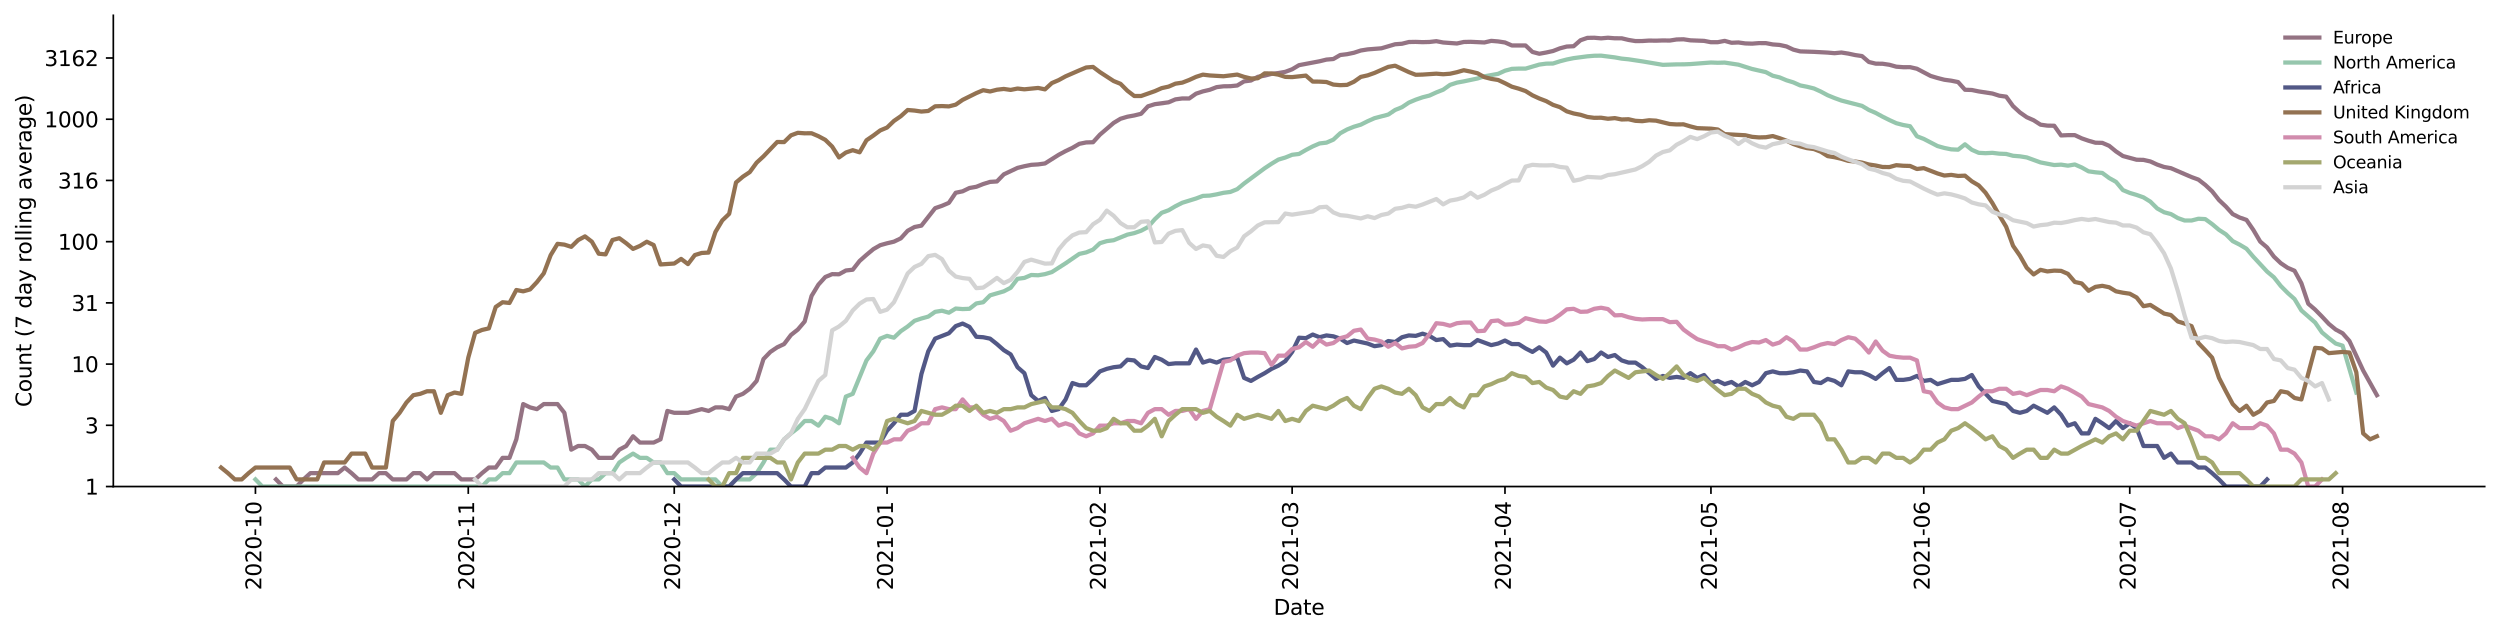 <?xml version="1.0" encoding="utf-8" standalone="no"?>
<!DOCTYPE svg PUBLIC "-//W3C//DTD SVG 1.1//EN"
  "http://www.w3.org/Graphics/SVG/1.1/DTD/svg11.dtd">
<svg height="298.621pt" version="1.1" viewBox="0 0 1176.528 298.621" width="1176.528pt" xmlns="http://www.w3.org/2000/svg" xmlns:xlink="http://www.w3.org/1999/xlink">
 <defs>
  <style type="text/css">*{stroke-linecap:butt;stroke-linejoin:round;}</style>
 </defs>
 <g id="figure_1">
  <g id="patch_1">
   <path d="M 0 298.621 
L 1176.528 298.621 
L 1176.528 0 
L 0 0 
z
" style="fill:#ffffff;"/>
  </g>
  <g id="axes_1">
   <g id="patch_2">
    <path d="M 53.328 228.96 
L 1169.328 228.96 
L 1169.328 7.2 
L 53.328 7.2 
z
" style="fill:#ffffff;"/>
   </g>
   <g id="matplotlib.axis_1">
    <g id="xtick_1">
     <g id="line2d_1">
      <defs>
       <path d="M 0 0 
L 0 3.5 
" id="ma1928cadbc" style="stroke:#000000;stroke-width:0.8;"/>
      </defs>
      <g>
       <use style="stroke:#000000;stroke-width:0.8;" x="120.211" xlink:href="#ma1928cadbc" y="228.96"/>
      </g>
     </g>
     <g id="text_1">
      <!-- 2020-10 -->
      <g transform="translate(122.97 277.743)rotate(-90)scale(0.1 -0.1)">
       <defs>
        <path d="M 1228 531 
L 3431 531 
L 3431 0 
L 469 0 
L 469 531 
Q 828 903 1448 1529 
Q 2069 2156 2228 2338 
Q 2531 2678 2651 2914 
Q 2772 3150 2772 3378 
Q 2772 3750 2511 3984 
Q 2250 4219 1831 4219 
Q 1534 4219 1204 4116 
Q 875 4013 500 3803 
L 500 4441 
Q 881 4594 1212 4672 
Q 1544 4750 1819 4750 
Q 2544 4750 2975 4387 
Q 3406 4025 3406 3419 
Q 3406 3131 3298 2873 
Q 3191 2616 2906 2266 
Q 2828 2175 2409 1742 
Q 1991 1309 1228 531 
z
" id="DejaVuSans-32" transform="scale(0.016)"/>
        <path d="M 2034 4250 
Q 1547 4250 1301 3770 
Q 1056 3291 1056 2328 
Q 1056 1369 1301 889 
Q 1547 409 2034 409 
Q 2525 409 2770 889 
Q 3016 1369 3016 2328 
Q 3016 3291 2770 3770 
Q 2525 4250 2034 4250 
z
M 2034 4750 
Q 2819 4750 3233 4129 
Q 3647 3509 3647 2328 
Q 3647 1150 3233 529 
Q 2819 -91 2034 -91 
Q 1250 -91 836 529 
Q 422 1150 422 2328 
Q 422 3509 836 4129 
Q 1250 4750 2034 4750 
z
" id="DejaVuSans-30" transform="scale(0.016)"/>
        <path d="M 313 2009 
L 1997 2009 
L 1997 1497 
L 313 1497 
L 313 2009 
z
" id="DejaVuSans-2d" transform="scale(0.016)"/>
        <path d="M 794 531 
L 1825 531 
L 1825 4091 
L 703 3866 
L 703 4441 
L 1819 4666 
L 2450 4666 
L 2450 531 
L 3481 531 
L 3481 0 
L 794 0 
L 794 531 
z
" id="DejaVuSans-31" transform="scale(0.016)"/>
       </defs>
       <use xlink:href="#DejaVuSans-32"/>
       <use x="63.623" xlink:href="#DejaVuSans-30"/>
       <use x="127.246" xlink:href="#DejaVuSans-32"/>
       <use x="190.869" xlink:href="#DejaVuSans-30"/>
       <use x="254.492" xlink:href="#DejaVuSans-2d"/>
       <use x="290.576" xlink:href="#DejaVuSans-31"/>
       <use x="354.199" xlink:href="#DejaVuSans-30"/>
      </g>
     </g>
    </g>
    <g id="xtick_2">
     <g id="line2d_2">
      <g>
       <use style="stroke:#000000;stroke-width:0.8;" x="220.373" xlink:href="#ma1928cadbc" y="228.96"/>
      </g>
     </g>
     <g id="text_2">
      <!-- 2020-11 -->
      <g transform="translate(223.132 277.743)rotate(-90)scale(0.1 -0.1)">
       <use xlink:href="#DejaVuSans-32"/>
       <use x="63.623" xlink:href="#DejaVuSans-30"/>
       <use x="127.246" xlink:href="#DejaVuSans-32"/>
       <use x="190.869" xlink:href="#DejaVuSans-30"/>
       <use x="254.492" xlink:href="#DejaVuSans-2d"/>
       <use x="290.576" xlink:href="#DejaVuSans-31"/>
       <use x="354.199" xlink:href="#DejaVuSans-31"/>
      </g>
     </g>
    </g>
    <g id="xtick_3">
     <g id="line2d_3">
      <g>
       <use style="stroke:#000000;stroke-width:0.8;" x="317.304" xlink:href="#ma1928cadbc" y="228.96"/>
      </g>
     </g>
     <g id="text_3">
      <!-- 2020-12 -->
      <g transform="translate(320.063 277.743)rotate(-90)scale(0.1 -0.1)">
       <use xlink:href="#DejaVuSans-32"/>
       <use x="63.623" xlink:href="#DejaVuSans-30"/>
       <use x="127.246" xlink:href="#DejaVuSans-32"/>
       <use x="190.869" xlink:href="#DejaVuSans-30"/>
       <use x="254.492" xlink:href="#DejaVuSans-2d"/>
       <use x="290.576" xlink:href="#DejaVuSans-31"/>
       <use x="354.199" xlink:href="#DejaVuSans-32"/>
      </g>
     </g>
    </g>
    <g id="xtick_4">
     <g id="line2d_4">
      <g>
       <use style="stroke:#000000;stroke-width:0.8;" x="417.466" xlink:href="#ma1928cadbc" y="228.96"/>
      </g>
     </g>
     <g id="text_4">
      <!-- 2021-01 -->
      <g transform="translate(420.225 277.743)rotate(-90)scale(0.1 -0.1)">
       <use xlink:href="#DejaVuSans-32"/>
       <use x="63.623" xlink:href="#DejaVuSans-30"/>
       <use x="127.246" xlink:href="#DejaVuSans-32"/>
       <use x="190.869" xlink:href="#DejaVuSans-31"/>
       <use x="254.492" xlink:href="#DejaVuSans-2d"/>
       <use x="290.576" xlink:href="#DejaVuSans-30"/>
       <use x="354.199" xlink:href="#DejaVuSans-31"/>
      </g>
     </g>
    </g>
    <g id="xtick_5">
     <g id="line2d_5">
      <g>
       <use style="stroke:#000000;stroke-width:0.8;" x="517.628" xlink:href="#ma1928cadbc" y="228.96"/>
      </g>
     </g>
     <g id="text_5">
      <!-- 2021-02 -->
      <g transform="translate(520.387 277.743)rotate(-90)scale(0.1 -0.1)">
       <use xlink:href="#DejaVuSans-32"/>
       <use x="63.623" xlink:href="#DejaVuSans-30"/>
       <use x="127.246" xlink:href="#DejaVuSans-32"/>
       <use x="190.869" xlink:href="#DejaVuSans-31"/>
       <use x="254.492" xlink:href="#DejaVuSans-2d"/>
       <use x="290.576" xlink:href="#DejaVuSans-30"/>
       <use x="354.199" xlink:href="#DejaVuSans-32"/>
      </g>
     </g>
    </g>
    <g id="xtick_6">
     <g id="line2d_6">
      <g>
       <use style="stroke:#000000;stroke-width:0.8;" x="608.097" xlink:href="#ma1928cadbc" y="228.96"/>
      </g>
     </g>
     <g id="text_6">
      <!-- 2021-03 -->
      <g transform="translate(610.856 277.743)rotate(-90)scale(0.1 -0.1)">
       <defs>
        <path d="M 2597 2516 
Q 3050 2419 3304 2112 
Q 3559 1806 3559 1356 
Q 3559 666 3084 287 
Q 2609 -91 1734 -91 
Q 1441 -91 1130 -33 
Q 819 25 488 141 
L 488 750 
Q 750 597 1062 519 
Q 1375 441 1716 441 
Q 2309 441 2620 675 
Q 2931 909 2931 1356 
Q 2931 1769 2642 2001 
Q 2353 2234 1838 2234 
L 1294 2234 
L 1294 2753 
L 1863 2753 
Q 2328 2753 2575 2939 
Q 2822 3125 2822 3475 
Q 2822 3834 2567 4026 
Q 2313 4219 1838 4219 
Q 1578 4219 1281 4162 
Q 984 4106 628 3988 
L 628 4550 
Q 988 4650 1302 4700 
Q 1616 4750 1894 4750 
Q 2613 4750 3031 4423 
Q 3450 4097 3450 3541 
Q 3450 3153 3228 2886 
Q 3006 2619 2597 2516 
z
" id="DejaVuSans-33" transform="scale(0.016)"/>
       </defs>
       <use xlink:href="#DejaVuSans-32"/>
       <use x="63.623" xlink:href="#DejaVuSans-30"/>
       <use x="127.246" xlink:href="#DejaVuSans-32"/>
       <use x="190.869" xlink:href="#DejaVuSans-31"/>
       <use x="254.492" xlink:href="#DejaVuSans-2d"/>
       <use x="290.576" xlink:href="#DejaVuSans-30"/>
       <use x="354.199" xlink:href="#DejaVuSans-33"/>
      </g>
     </g>
    </g>
    <g id="xtick_7">
     <g id="line2d_7">
      <g>
       <use style="stroke:#000000;stroke-width:0.8;" x="708.259" xlink:href="#ma1928cadbc" y="228.96"/>
      </g>
     </g>
     <g id="text_7">
      <!-- 2021-04 -->
      <g transform="translate(711.019 277.743)rotate(-90)scale(0.1 -0.1)">
       <defs>
        <path d="M 2419 4116 
L 825 1625 
L 2419 1625 
L 2419 4116 
z
M 2253 4666 
L 3047 4666 
L 3047 1625 
L 3713 1625 
L 3713 1100 
L 3047 1100 
L 3047 0 
L 2419 0 
L 2419 1100 
L 313 1100 
L 313 1709 
L 2253 4666 
z
" id="DejaVuSans-34" transform="scale(0.016)"/>
       </defs>
       <use xlink:href="#DejaVuSans-32"/>
       <use x="63.623" xlink:href="#DejaVuSans-30"/>
       <use x="127.246" xlink:href="#DejaVuSans-32"/>
       <use x="190.869" xlink:href="#DejaVuSans-31"/>
       <use x="254.492" xlink:href="#DejaVuSans-2d"/>
       <use x="290.576" xlink:href="#DejaVuSans-30"/>
       <use x="354.199" xlink:href="#DejaVuSans-34"/>
      </g>
     </g>
    </g>
    <g id="xtick_8">
     <g id="line2d_8">
      <g>
       <use style="stroke:#000000;stroke-width:0.8;" x="805.19" xlink:href="#ma1928cadbc" y="228.96"/>
      </g>
     </g>
     <g id="text_8">
      <!-- 2021-05 -->
      <g transform="translate(807.95 277.743)rotate(-90)scale(0.1 -0.1)">
       <defs>
        <path d="M 691 4666 
L 3169 4666 
L 3169 4134 
L 1269 4134 
L 1269 2991 
Q 1406 3038 1543 3061 
Q 1681 3084 1819 3084 
Q 2600 3084 3056 2656 
Q 3513 2228 3513 1497 
Q 3513 744 3044 326 
Q 2575 -91 1722 -91 
Q 1428 -91 1123 -41 
Q 819 9 494 109 
L 494 744 
Q 775 591 1075 516 
Q 1375 441 1709 441 
Q 2250 441 2565 725 
Q 2881 1009 2881 1497 
Q 2881 1984 2565 2268 
Q 2250 2553 1709 2553 
Q 1456 2553 1204 2497 
Q 953 2441 691 2322 
L 691 4666 
z
" id="DejaVuSans-35" transform="scale(0.016)"/>
       </defs>
       <use xlink:href="#DejaVuSans-32"/>
       <use x="63.623" xlink:href="#DejaVuSans-30"/>
       <use x="127.246" xlink:href="#DejaVuSans-32"/>
       <use x="190.869" xlink:href="#DejaVuSans-31"/>
       <use x="254.492" xlink:href="#DejaVuSans-2d"/>
       <use x="290.576" xlink:href="#DejaVuSans-30"/>
       <use x="354.199" xlink:href="#DejaVuSans-35"/>
      </g>
     </g>
    </g>
    <g id="xtick_9">
     <g id="line2d_9">
      <g>
       <use style="stroke:#000000;stroke-width:0.8;" x="905.352" xlink:href="#ma1928cadbc" y="228.96"/>
      </g>
     </g>
     <g id="text_9">
      <!-- 2021-06 -->
      <g transform="translate(908.112 277.743)rotate(-90)scale(0.1 -0.1)">
       <defs>
        <path d="M 2113 2584 
Q 1688 2584 1439 2293 
Q 1191 2003 1191 1497 
Q 1191 994 1439 701 
Q 1688 409 2113 409 
Q 2538 409 2786 701 
Q 3034 994 3034 1497 
Q 3034 2003 2786 2293 
Q 2538 2584 2113 2584 
z
M 3366 4563 
L 3366 3988 
Q 3128 4100 2886 4159 
Q 2644 4219 2406 4219 
Q 1781 4219 1451 3797 
Q 1122 3375 1075 2522 
Q 1259 2794 1537 2939 
Q 1816 3084 2150 3084 
Q 2853 3084 3261 2657 
Q 3669 2231 3669 1497 
Q 3669 778 3244 343 
Q 2819 -91 2113 -91 
Q 1303 -91 875 529 
Q 447 1150 447 2328 
Q 447 3434 972 4092 
Q 1497 4750 2381 4750 
Q 2619 4750 2861 4703 
Q 3103 4656 3366 4563 
z
" id="DejaVuSans-36" transform="scale(0.016)"/>
       </defs>
       <use xlink:href="#DejaVuSans-32"/>
       <use x="63.623" xlink:href="#DejaVuSans-30"/>
       <use x="127.246" xlink:href="#DejaVuSans-32"/>
       <use x="190.869" xlink:href="#DejaVuSans-31"/>
       <use x="254.492" xlink:href="#DejaVuSans-2d"/>
       <use x="290.576" xlink:href="#DejaVuSans-30"/>
       <use x="354.199" xlink:href="#DejaVuSans-36"/>
      </g>
     </g>
    </g>
    <g id="xtick_10">
     <g id="line2d_10">
      <g>
       <use style="stroke:#000000;stroke-width:0.8;" x="1002.284" xlink:href="#ma1928cadbc" y="228.96"/>
      </g>
     </g>
     <g id="text_10">
      <!-- 2021-07 -->
      <g transform="translate(1005.043 277.743)rotate(-90)scale(0.1 -0.1)">
       <defs>
        <path d="M 525 4666 
L 3525 4666 
L 3525 4397 
L 1831 0 
L 1172 0 
L 2766 4134 
L 525 4134 
L 525 4666 
z
" id="DejaVuSans-37" transform="scale(0.016)"/>
       </defs>
       <use xlink:href="#DejaVuSans-32"/>
       <use x="63.623" xlink:href="#DejaVuSans-30"/>
       <use x="127.246" xlink:href="#DejaVuSans-32"/>
       <use x="190.869" xlink:href="#DejaVuSans-31"/>
       <use x="254.492" xlink:href="#DejaVuSans-2d"/>
       <use x="290.576" xlink:href="#DejaVuSans-30"/>
       <use x="354.199" xlink:href="#DejaVuSans-37"/>
      </g>
     </g>
    </g>
    <g id="xtick_11">
     <g id="line2d_11">
      <g>
       <use style="stroke:#000000;stroke-width:0.8;" x="1102.446" xlink:href="#ma1928cadbc" y="228.96"/>
      </g>
     </g>
     <g id="text_11">
      <!-- 2021-08 -->
      <g transform="translate(1105.205 277.743)rotate(-90)scale(0.1 -0.1)">
       <defs>
        <path d="M 2034 2216 
Q 1584 2216 1326 1975 
Q 1069 1734 1069 1313 
Q 1069 891 1326 650 
Q 1584 409 2034 409 
Q 2484 409 2743 651 
Q 3003 894 3003 1313 
Q 3003 1734 2745 1975 
Q 2488 2216 2034 2216 
z
M 1403 2484 
Q 997 2584 770 2862 
Q 544 3141 544 3541 
Q 544 4100 942 4425 
Q 1341 4750 2034 4750 
Q 2731 4750 3128 4425 
Q 3525 4100 3525 3541 
Q 3525 3141 3298 2862 
Q 3072 2584 2669 2484 
Q 3125 2378 3379 2068 
Q 3634 1759 3634 1313 
Q 3634 634 3220 271 
Q 2806 -91 2034 -91 
Q 1263 -91 848 271 
Q 434 634 434 1313 
Q 434 1759 690 2068 
Q 947 2378 1403 2484 
z
M 1172 3481 
Q 1172 3119 1398 2916 
Q 1625 2713 2034 2713 
Q 2441 2713 2670 2916 
Q 2900 3119 2900 3481 
Q 2900 3844 2670 4047 
Q 2441 4250 2034 4250 
Q 1625 4250 1398 4047 
Q 1172 3844 1172 3481 
z
" id="DejaVuSans-38" transform="scale(0.016)"/>
       </defs>
       <use xlink:href="#DejaVuSans-32"/>
       <use x="63.623" xlink:href="#DejaVuSans-30"/>
       <use x="127.246" xlink:href="#DejaVuSans-32"/>
       <use x="190.869" xlink:href="#DejaVuSans-31"/>
       <use x="254.492" xlink:href="#DejaVuSans-2d"/>
       <use x="290.576" xlink:href="#DejaVuSans-30"/>
       <use x="354.199" xlink:href="#DejaVuSans-38"/>
      </g>
     </g>
    </g>
    <g id="text_12">
     <!-- Date -->
     <g transform="translate(599.377 289.341)scale(0.1 -0.1)">
      <defs>
       <path d="M 1259 4147 
L 1259 519 
L 2022 519 
Q 2988 519 3436 956 
Q 3884 1394 3884 2338 
Q 3884 3275 3436 3711 
Q 2988 4147 2022 4147 
L 1259 4147 
z
M 628 4666 
L 1925 4666 
Q 3281 4666 3915 4102 
Q 4550 3538 4550 2338 
Q 4550 1131 3912 565 
Q 3275 0 1925 0 
L 628 0 
L 628 4666 
z
" id="DejaVuSans-44" transform="scale(0.016)"/>
       <path d="M 2194 1759 
Q 1497 1759 1228 1600 
Q 959 1441 959 1056 
Q 959 750 1161 570 
Q 1363 391 1709 391 
Q 2188 391 2477 730 
Q 2766 1069 2766 1631 
L 2766 1759 
L 2194 1759 
z
M 3341 1997 
L 3341 0 
L 2766 0 
L 2766 531 
Q 2569 213 2275 61 
Q 1981 -91 1556 -91 
Q 1019 -91 701 211 
Q 384 513 384 1019 
Q 384 1609 779 1909 
Q 1175 2209 1959 2209 
L 2766 2209 
L 2766 2266 
Q 2766 2663 2505 2880 
Q 2244 3097 1772 3097 
Q 1472 3097 1187 3025 
Q 903 2953 641 2809 
L 641 3341 
Q 956 3463 1253 3523 
Q 1550 3584 1831 3584 
Q 2591 3584 2966 3190 
Q 3341 2797 3341 1997 
z
" id="DejaVuSans-61" transform="scale(0.016)"/>
       <path d="M 1172 4494 
L 1172 3500 
L 2356 3500 
L 2356 3053 
L 1172 3053 
L 1172 1153 
Q 1172 725 1289 603 
Q 1406 481 1766 481 
L 2356 481 
L 2356 0 
L 1766 0 
Q 1100 0 847 248 
Q 594 497 594 1153 
L 594 3053 
L 172 3053 
L 172 3500 
L 594 3500 
L 594 4494 
L 1172 4494 
z
" id="DejaVuSans-74" transform="scale(0.016)"/>
       <path d="M 3597 1894 
L 3597 1613 
L 953 1613 
Q 991 1019 1311 708 
Q 1631 397 2203 397 
Q 2534 397 2845 478 
Q 3156 559 3463 722 
L 3463 178 
Q 3153 47 2828 -22 
Q 2503 -91 2169 -91 
Q 1331 -91 842 396 
Q 353 884 353 1716 
Q 353 2575 817 3079 
Q 1281 3584 2069 3584 
Q 2775 3584 3186 3129 
Q 3597 2675 3597 1894 
z
M 3022 2063 
Q 3016 2534 2758 2815 
Q 2500 3097 2075 3097 
Q 1594 3097 1305 2825 
Q 1016 2553 972 2059 
L 3022 2063 
z
" id="DejaVuSans-65" transform="scale(0.016)"/>
      </defs>
      <use xlink:href="#DejaVuSans-44"/>
      <use x="77.002" xlink:href="#DejaVuSans-61"/>
      <use x="138.281" xlink:href="#DejaVuSans-74"/>
      <use x="177.49" xlink:href="#DejaVuSans-65"/>
     </g>
    </g>
   </g>
   <g id="matplotlib.axis_2">
    <g id="ytick_1">
     <g id="line2d_12">
      <defs>
       <path d="M 0 0 
L -3.5 0 
" id="m6066ef031a" style="stroke:#000000;stroke-width:0.8;"/>
      </defs>
      <g>
       <use style="stroke:#000000;stroke-width:0.8;" x="53.328" xlink:href="#m6066ef031a" y="228.96"/>
      </g>
     </g>
     <g id="text_13">
      <!-- 1 -->
      <g transform="translate(39.966 232.759)scale(0.1 -0.1)">
       <use xlink:href="#DejaVuSans-31"/>
      </g>
     </g>
    </g>
    <g id="ytick_2">
     <g id="line2d_13">
      <g>
       <use style="stroke:#000000;stroke-width:0.8;" x="53.328" xlink:href="#m6066ef031a" y="200.152"/>
      </g>
     </g>
     <g id="text_14">
      <!-- 3 -->
      <g transform="translate(39.966 203.951)scale(0.1 -0.1)">
       <use xlink:href="#DejaVuSans-33"/>
      </g>
     </g>
    </g>
    <g id="ytick_3">
     <g id="line2d_14">
      <g>
       <use style="stroke:#000000;stroke-width:0.8;" x="53.328" xlink:href="#m6066ef031a" y="171.343"/>
      </g>
     </g>
     <g id="text_15">
      <!-- 10 -->
      <g transform="translate(33.603 175.143)scale(0.1 -0.1)">
       <use xlink:href="#DejaVuSans-31"/>
       <use x="63.623" xlink:href="#DejaVuSans-30"/>
      </g>
     </g>
    </g>
    <g id="ytick_4">
     <g id="line2d_15">
      <g>
       <use style="stroke:#000000;stroke-width:0.8;" x="53.328" xlink:href="#m6066ef031a" y="142.535"/>
      </g>
     </g>
     <g id="text_16">
      <!-- 31 -->
      <g transform="translate(33.603 146.334)scale(0.1 -0.1)">
       <use xlink:href="#DejaVuSans-33"/>
       <use x="63.623" xlink:href="#DejaVuSans-31"/>
      </g>
     </g>
    </g>
    <g id="ytick_5">
     <g id="line2d_16">
      <g>
       <use style="stroke:#000000;stroke-width:0.8;" x="53.328" xlink:href="#m6066ef031a" y="113.727"/>
      </g>
     </g>
     <g id="text_17">
      <!-- 100 -->
      <g transform="translate(27.241 117.526)scale(0.1 -0.1)">
       <use xlink:href="#DejaVuSans-31"/>
       <use x="63.623" xlink:href="#DejaVuSans-30"/>
       <use x="127.246" xlink:href="#DejaVuSans-30"/>
      </g>
     </g>
    </g>
    <g id="ytick_6">
     <g id="line2d_17">
      <g>
       <use style="stroke:#000000;stroke-width:0.8;" x="53.328" xlink:href="#m6066ef031a" y="84.918"/>
      </g>
     </g>
     <g id="text_18">
      <!-- 316 -->
      <g transform="translate(27.241 88.718)scale(0.1 -0.1)">
       <use xlink:href="#DejaVuSans-33"/>
       <use x="63.623" xlink:href="#DejaVuSans-31"/>
       <use x="127.246" xlink:href="#DejaVuSans-36"/>
      </g>
     </g>
    </g>
    <g id="ytick_7">
     <g id="line2d_18">
      <g>
       <use style="stroke:#000000;stroke-width:0.8;" x="53.328" xlink:href="#m6066ef031a" y="56.11"/>
      </g>
     </g>
     <g id="text_19">
      <!-- 1000 -->
      <g transform="translate(20.878 59.909)scale(0.1 -0.1)">
       <use xlink:href="#DejaVuSans-31"/>
       <use x="63.623" xlink:href="#DejaVuSans-30"/>
       <use x="127.246" xlink:href="#DejaVuSans-30"/>
       <use x="190.869" xlink:href="#DejaVuSans-30"/>
      </g>
     </g>
    </g>
    <g id="ytick_8">
     <g id="line2d_19">
      <g>
       <use style="stroke:#000000;stroke-width:0.8;" x="53.328" xlink:href="#m6066ef031a" y="27.302"/>
      </g>
     </g>
     <g id="text_20">
      <!-- 3162 -->
      <g transform="translate(20.878 31.101)scale(0.1 -0.1)">
       <use xlink:href="#DejaVuSans-33"/>
       <use x="63.623" xlink:href="#DejaVuSans-31"/>
       <use x="127.246" xlink:href="#DejaVuSans-36"/>
       <use x="190.869" xlink:href="#DejaVuSans-32"/>
      </g>
     </g>
    </g>
    <g id="text_21">
     <!-- Count (7 day rolling average) -->
     <g transform="translate(14.798 191.548)rotate(-90)scale(0.1 -0.1)">
      <defs>
       <path d="M 4122 4306 
L 4122 3641 
Q 3803 3938 3442 4084 
Q 3081 4231 2675 4231 
Q 1875 4231 1450 3742 
Q 1025 3253 1025 2328 
Q 1025 1406 1450 917 
Q 1875 428 2675 428 
Q 3081 428 3442 575 
Q 3803 722 4122 1019 
L 4122 359 
Q 3791 134 3420 21 
Q 3050 -91 2638 -91 
Q 1578 -91 968 557 
Q 359 1206 359 2328 
Q 359 3453 968 4101 
Q 1578 4750 2638 4750 
Q 3056 4750 3426 4639 
Q 3797 4528 4122 4306 
z
" id="DejaVuSans-43" transform="scale(0.016)"/>
       <path d="M 1959 3097 
Q 1497 3097 1228 2736 
Q 959 2375 959 1747 
Q 959 1119 1226 758 
Q 1494 397 1959 397 
Q 2419 397 2687 759 
Q 2956 1122 2956 1747 
Q 2956 2369 2687 2733 
Q 2419 3097 1959 3097 
z
M 1959 3584 
Q 2709 3584 3137 3096 
Q 3566 2609 3566 1747 
Q 3566 888 3137 398 
Q 2709 -91 1959 -91 
Q 1206 -91 779 398 
Q 353 888 353 1747 
Q 353 2609 779 3096 
Q 1206 3584 1959 3584 
z
" id="DejaVuSans-6f" transform="scale(0.016)"/>
       <path d="M 544 1381 
L 544 3500 
L 1119 3500 
L 1119 1403 
Q 1119 906 1312 657 
Q 1506 409 1894 409 
Q 2359 409 2629 706 
Q 2900 1003 2900 1516 
L 2900 3500 
L 3475 3500 
L 3475 0 
L 2900 0 
L 2900 538 
Q 2691 219 2414 64 
Q 2138 -91 1772 -91 
Q 1169 -91 856 284 
Q 544 659 544 1381 
z
M 1991 3584 
L 1991 3584 
z
" id="DejaVuSans-75" transform="scale(0.016)"/>
       <path d="M 3513 2113 
L 3513 0 
L 2938 0 
L 2938 2094 
Q 2938 2591 2744 2837 
Q 2550 3084 2163 3084 
Q 1697 3084 1428 2787 
Q 1159 2491 1159 1978 
L 1159 0 
L 581 0 
L 581 3500 
L 1159 3500 
L 1159 2956 
Q 1366 3272 1645 3428 
Q 1925 3584 2291 3584 
Q 2894 3584 3203 3211 
Q 3513 2838 3513 2113 
z
" id="DejaVuSans-6e" transform="scale(0.016)"/>
       <path id="DejaVuSans-20" transform="scale(0.016)"/>
       <path d="M 1984 4856 
Q 1566 4138 1362 3434 
Q 1159 2731 1159 2009 
Q 1159 1288 1364 580 
Q 1569 -128 1984 -844 
L 1484 -844 
Q 1016 -109 783 600 
Q 550 1309 550 2009 
Q 550 2706 781 3412 
Q 1013 4119 1484 4856 
L 1984 4856 
z
" id="DejaVuSans-28" transform="scale(0.016)"/>
       <path d="M 2906 2969 
L 2906 4863 
L 3481 4863 
L 3481 0 
L 2906 0 
L 2906 525 
Q 2725 213 2448 61 
Q 2172 -91 1784 -91 
Q 1150 -91 751 415 
Q 353 922 353 1747 
Q 353 2572 751 3078 
Q 1150 3584 1784 3584 
Q 2172 3584 2448 3432 
Q 2725 3281 2906 2969 
z
M 947 1747 
Q 947 1113 1208 752 
Q 1469 391 1925 391 
Q 2381 391 2643 752 
Q 2906 1113 2906 1747 
Q 2906 2381 2643 2742 
Q 2381 3103 1925 3103 
Q 1469 3103 1208 2742 
Q 947 2381 947 1747 
z
" id="DejaVuSans-64" transform="scale(0.016)"/>
       <path d="M 2059 -325 
Q 1816 -950 1584 -1140 
Q 1353 -1331 966 -1331 
L 506 -1331 
L 506 -850 
L 844 -850 
Q 1081 -850 1212 -737 
Q 1344 -625 1503 -206 
L 1606 56 
L 191 3500 
L 800 3500 
L 1894 763 
L 2988 3500 
L 3597 3500 
L 2059 -325 
z
" id="DejaVuSans-79" transform="scale(0.016)"/>
       <path d="M 2631 2963 
Q 2534 3019 2420 3045 
Q 2306 3072 2169 3072 
Q 1681 3072 1420 2755 
Q 1159 2438 1159 1844 
L 1159 0 
L 581 0 
L 581 3500 
L 1159 3500 
L 1159 2956 
Q 1341 3275 1631 3429 
Q 1922 3584 2338 3584 
Q 2397 3584 2469 3576 
Q 2541 3569 2628 3553 
L 2631 2963 
z
" id="DejaVuSans-72" transform="scale(0.016)"/>
       <path d="M 603 4863 
L 1178 4863 
L 1178 0 
L 603 0 
L 603 4863 
z
" id="DejaVuSans-6c" transform="scale(0.016)"/>
       <path d="M 603 3500 
L 1178 3500 
L 1178 0 
L 603 0 
L 603 3500 
z
M 603 4863 
L 1178 4863 
L 1178 4134 
L 603 4134 
L 603 4863 
z
" id="DejaVuSans-69" transform="scale(0.016)"/>
       <path d="M 2906 1791 
Q 2906 2416 2648 2759 
Q 2391 3103 1925 3103 
Q 1463 3103 1205 2759 
Q 947 2416 947 1791 
Q 947 1169 1205 825 
Q 1463 481 1925 481 
Q 2391 481 2648 825 
Q 2906 1169 2906 1791 
z
M 3481 434 
Q 3481 -459 3084 -895 
Q 2688 -1331 1869 -1331 
Q 1566 -1331 1297 -1286 
Q 1028 -1241 775 -1147 
L 775 -588 
Q 1028 -725 1275 -790 
Q 1522 -856 1778 -856 
Q 2344 -856 2625 -561 
Q 2906 -266 2906 331 
L 2906 616 
Q 2728 306 2450 153 
Q 2172 0 1784 0 
Q 1141 0 747 490 
Q 353 981 353 1791 
Q 353 2603 747 3093 
Q 1141 3584 1784 3584 
Q 2172 3584 2450 3431 
Q 2728 3278 2906 2969 
L 2906 3500 
L 3481 3500 
L 3481 434 
z
" id="DejaVuSans-67" transform="scale(0.016)"/>
       <path d="M 191 3500 
L 800 3500 
L 1894 563 
L 2988 3500 
L 3597 3500 
L 2284 0 
L 1503 0 
L 191 3500 
z
" id="DejaVuSans-76" transform="scale(0.016)"/>
       <path d="M 513 4856 
L 1013 4856 
Q 1481 4119 1714 3412 
Q 1947 2706 1947 2009 
Q 1947 1309 1714 600 
Q 1481 -109 1013 -844 
L 513 -844 
Q 928 -128 1133 580 
Q 1338 1288 1338 2009 
Q 1338 2731 1133 3434 
Q 928 4138 513 4856 
z
" id="DejaVuSans-29" transform="scale(0.016)"/>
      </defs>
      <use xlink:href="#DejaVuSans-43"/>
      <use x="69.824" xlink:href="#DejaVuSans-6f"/>
      <use x="131.006" xlink:href="#DejaVuSans-75"/>
      <use x="194.385" xlink:href="#DejaVuSans-6e"/>
      <use x="257.764" xlink:href="#DejaVuSans-74"/>
      <use x="296.973" xlink:href="#DejaVuSans-20"/>
      <use x="328.76" xlink:href="#DejaVuSans-28"/>
      <use x="367.773" xlink:href="#DejaVuSans-37"/>
      <use x="431.396" xlink:href="#DejaVuSans-20"/>
      <use x="463.184" xlink:href="#DejaVuSans-64"/>
      <use x="526.66" xlink:href="#DejaVuSans-61"/>
      <use x="587.939" xlink:href="#DejaVuSans-79"/>
      <use x="647.119" xlink:href="#DejaVuSans-20"/>
      <use x="678.906" xlink:href="#DejaVuSans-72"/>
      <use x="717.77" xlink:href="#DejaVuSans-6f"/>
      <use x="778.951" xlink:href="#DejaVuSans-6c"/>
      <use x="806.734" xlink:href="#DejaVuSans-6c"/>
      <use x="834.518" xlink:href="#DejaVuSans-69"/>
      <use x="862.301" xlink:href="#DejaVuSans-6e"/>
      <use x="925.68" xlink:href="#DejaVuSans-67"/>
      <use x="989.156" xlink:href="#DejaVuSans-20"/>
      <use x="1020.943" xlink:href="#DejaVuSans-61"/>
      <use x="1082.223" xlink:href="#DejaVuSans-76"/>
      <use x="1141.402" xlink:href="#DejaVuSans-65"/>
      <use x="1202.926" xlink:href="#DejaVuSans-72"/>
      <use x="1244.039" xlink:href="#DejaVuSans-61"/>
      <use x="1305.318" xlink:href="#DejaVuSans-67"/>
      <use x="1368.795" xlink:href="#DejaVuSans-65"/>
      <use x="1430.318" xlink:href="#DejaVuSans-29"/>
     </g>
    </g>
   </g>
   <g id="line2d_20">
    <path clip-path="url(#p8d776a55bd)" d="M 129.904 225.619 
L 133.135 228.96 
L 139.597 228.96 
L 142.828 225.619 
L 146.059 222.671 
L 158.983 222.671 
L 162.214 220.035 
L 165.445 222.671 
L 168.676 225.619 
L 175.138 225.619 
L 178.369 222.671 
L 181.6 222.671 
L 184.831 225.619 
L 191.293 225.619 
L 194.524 222.671 
L 197.755 222.671 
L 200.986 225.619 
L 204.218 222.671 
L 213.911 222.671 
L 217.142 225.619 
L 223.604 225.619 
L 226.835 222.671 
L 230.066 220.035 
L 233.297 220.035 
L 236.528 215.473 
L 239.759 215.473 
L 242.99 206.757 
L 246.221 190.16 
L 249.452 191.724 
L 252.683 192.545 
L 255.914 190.16 
L 262.376 190.16 
L 265.607 194.271 
L 268.838 211.616 
L 272.069 209.889 
L 275.3 209.889 
L 278.531 211.616 
L 281.762 215.473 
L 288.224 215.473 
L 291.456 211.616 
L 294.687 209.889 
L 297.918 205.327 
L 301.149 208.274 
L 307.611 208.274 
L 310.842 206.757 
L 314.073 193.393 
L 317.304 194.271 
L 323.766 194.271 
L 330.228 192.545 
L 333.459 193.393 
L 336.69 191.724 
L 339.921 191.724 
L 343.152 192.545 
L 346.383 186.63 
L 349.614 185.346 
L 352.845 182.961 
L 356.076 179.267 
L 359.307 168.958 
L 362.538 165.617 
L 365.769 163.44 
L 369 161.923 
L 372.231 157.649 
L 375.462 155.095 
L 378.693 151.291 
L 381.925 139.291 
L 385.156 133.947 
L 388.387 130.366 
L 391.618 129.013 
L 394.849 129.079 
L 398.08 127.296 
L 401.311 126.929 
L 404.542 122.805 
L 407.773 119.944 
L 411.004 117.253 
L 414.235 115.389 
L 417.466 114.489 
L 420.697 113.727 
L 423.928 112.168 
L 427.159 108.605 
L 430.39 106.834 
L 433.621 106.191 
L 440.083 97.969 
L 443.314 96.851 
L 446.545 95.47 
L 449.776 90.713 
L 453.007 90.038 
L 456.238 88.479 
L 459.469 87.899 
L 462.7 86.609 
L 465.931 85.601 
L 469.163 85.393 
L 472.394 82.055 
L 478.856 79.011 
L 482.087 78.22 
L 485.318 77.572 
L 488.549 77.37 
L 491.78 76.923 
L 498.242 72.847 
L 501.473 71.102 
L 504.704 69.569 
L 507.935 67.683 
L 511.166 67.033 
L 514.397 66.933 
L 517.628 63.375 
L 524.09 57.842 
L 527.321 55.893 
L 530.552 54.93 
L 533.783 54.34 
L 537.014 53.544 
L 540.245 50.031 
L 543.476 49.028 
L 549.938 48.149 
L 553.169 46.766 
L 556.401 46.327 
L 559.632 46.358 
L 562.863 44.089 
L 566.094 43.005 
L 569.325 42.252 
L 572.556 41.01 
L 575.787 40.616 
L 579.018 40.566 
L 582.249 40.242 
L 585.48 38.298 
L 588.711 37.893 
L 591.942 36.159 
L 595.173 35.588 
L 598.404 34.762 
L 601.635 34.372 
L 604.866 33.808 
L 608.097 32.603 
L 611.328 30.669 
L 621.021 28.835 
L 624.252 28.043 
L 627.483 27.77 
L 630.714 25.894 
L 633.945 25.5 
L 637.176 24.828 
L 640.407 23.769 
L 643.638 23.245 
L 650.101 22.732 
L 656.563 20.83 
L 659.794 20.584 
L 663.025 19.773 
L 666.256 19.713 
L 669.487 19.839 
L 672.718 19.753 
L 675.949 19.382 
L 679.18 19.998 
L 685.642 20.467 
L 688.873 19.756 
L 692.104 19.681 
L 698.566 19.984 
L 701.797 19.232 
L 705.028 19.496 
L 708.259 19.986 
L 711.49 21.387 
L 717.952 21.407 
L 721.183 24.443 
L 724.414 25.304 
L 727.645 24.716 
L 730.876 24.004 
L 734.108 22.752 
L 737.339 21.902 
L 740.57 21.752 
L 743.801 18.942 
L 747.032 17.824 
L 750.263 17.765 
L 753.494 18.044 
L 756.725 17.76 
L 759.956 18.018 
L 763.187 18.024 
L 766.418 18.795 
L 769.649 19.332 
L 772.88 19.308 
L 776.111 19.093 
L 779.342 19.152 
L 782.573 19.032 
L 785.804 19.086 
L 789.035 18.576 
L 792.266 18.488 
L 795.497 18.98 
L 801.959 19.235 
L 805.19 19.871 
L 808.421 19.853 
L 811.652 19.233 
L 814.883 20.129 
L 818.114 19.984 
L 821.345 20.435 
L 824.577 20.54 
L 827.808 20.282 
L 831.039 20.301 
L 834.27 20.911 
L 837.501 21.148 
L 840.732 21.853 
L 843.963 23.357 
L 847.194 24.188 
L 853.656 24.401 
L 860.118 24.75 
L 863.349 25.032 
L 866.58 24.717 
L 869.811 25.22 
L 873.042 25.91 
L 876.273 26.383 
L 879.504 29.169 
L 882.735 29.951 
L 885.966 30 
L 889.197 30.486 
L 892.428 31.385 
L 895.659 31.619 
L 898.89 31.608 
L 902.121 32.347 
L 908.583 35.738 
L 911.815 36.706 
L 915.046 37.533 
L 918.277 37.971 
L 921.508 38.623 
L 924.739 42.236 
L 927.97 42.353 
L 931.201 43.022 
L 937.663 44.016 
L 940.894 45.043 
L 944.125 45.485 
L 947.356 49.944 
L 950.587 52.907 
L 953.818 55.167 
L 957.049 56.59 
L 960.28 58.671 
L 963.511 59.123 
L 966.742 59.175 
L 969.973 63.741 
L 973.204 63.601 
L 976.435 63.601 
L 979.666 65.112 
L 982.897 66.233 
L 986.128 67.16 
L 989.359 67.233 
L 992.59 68.62 
L 995.821 71.272 
L 999.053 73.419 
L 1005.515 75.171 
L 1008.746 75.247 
L 1011.977 75.98 
L 1015.208 77.462 
L 1018.439 78.578 
L 1021.67 79.154 
L 1031.363 83.337 
L 1034.594 84.521 
L 1037.825 87.023 
L 1041.056 90.038 
L 1044.287 94.144 
L 1047.518 97.2 
L 1050.749 100.766 
L 1053.98 102.371 
L 1057.211 103.486 
L 1060.442 108.2 
L 1063.673 113.691 
L 1066.904 116.443 
L 1070.135 120.783 
L 1073.366 123.855 
L 1076.597 126.037 
L 1079.828 127.419 
L 1083.059 133.313 
L 1086.29 142.918 
L 1089.522 145.708 
L 1092.753 148.994 
L 1095.984 152.44 
L 1099.215 155.095 
L 1102.446 156.835 
L 1105.677 160.493 
L 1112.139 174.38 
L 1118.601 185.98 
L 1118.601 185.98 
" style="fill:none;stroke:#947383;stroke-linecap:square;stroke-width:2;"/>
   </g>
   <g id="line2d_21">
    <path clip-path="url(#p8d776a55bd)" d="M 120.211 225.619 
L 123.442 228.96 
L 226.835 228.96 
L 230.066 225.619 
L 233.297 225.619 
L 236.528 222.671 
L 239.759 222.671 
L 242.99 217.65 
L 255.914 217.65 
L 259.145 220.035 
L 262.376 220.035 
L 265.607 225.619 
L 272.069 225.619 
L 275.3 228.96 
L 278.531 225.619 
L 281.762 225.619 
L 284.993 222.671 
L 288.224 222.671 
L 291.456 217.65 
L 294.687 215.473 
L 297.918 213.47 
L 301.149 215.473 
L 304.38 215.473 
L 307.611 217.65 
L 310.842 217.65 
L 314.073 222.671 
L 317.304 222.671 
L 320.535 225.619 
L 336.69 225.619 
L 339.921 228.96 
L 343.152 228.96 
L 346.383 225.619 
L 352.845 225.619 
L 356.076 222.671 
L 359.307 217.65 
L 362.538 211.616 
L 365.769 211.616 
L 369 206.757 
L 372.231 203.974 
L 375.462 201.47 
L 378.693 198.129 
L 381.925 198.129 
L 385.156 200.306 
L 388.387 196.126 
L 391.618 197.107 
L 394.849 199.194 
L 398.08 186.63 
L 401.311 185.346 
L 407.773 169.617 
L 411.004 165.334 
L 414.235 159.36 
L 417.466 158.066 
L 420.697 158.921 
L 423.928 155.853 
L 427.159 153.644 
L 430.39 150.972 
L 433.621 149.888 
L 436.852 148.994 
L 440.083 146.756 
L 443.314 146.226 
L 446.545 147.161 
L 449.776 145.2 
L 453.007 145.452 
L 456.238 145.326 
L 459.469 142.803 
L 462.7 142.238 
L 465.931 138.995 
L 472.394 137.106 
L 475.625 135.434 
L 478.856 131.214 
L 482.087 130.787 
L 485.318 129.411 
L 488.549 129.546 
L 491.78 129.013 
L 495.011 128.045 
L 501.473 123.908 
L 507.935 119.49 
L 511.166 118.78 
L 514.397 117.459 
L 517.628 114.452 
L 520.859 113.478 
L 524.09 113.057 
L 530.552 110.417 
L 533.783 109.707 
L 537.014 108.576 
L 540.245 106.861 
L 543.476 103.156 
L 546.707 100.136 
L 549.938 98.959 
L 553.169 97.053 
L 556.401 95.418 
L 562.863 93.419 
L 566.094 92.195 
L 569.325 92.045 
L 572.556 91.465 
L 575.787 90.742 
L 579.018 90.331 
L 582.249 89.019 
L 585.48 86.356 
L 595.173 79.181 
L 598.404 77.046 
L 601.635 75.102 
L 604.866 74.143 
L 608.097 72.84 
L 611.328 72.452 
L 614.559 70.587 
L 617.79 68.898 
L 621.021 67.502 
L 624.252 67.127 
L 627.483 65.718 
L 630.714 62.711 
L 633.945 60.937 
L 637.176 59.636 
L 640.407 58.671 
L 643.638 57.046 
L 646.87 55.615 
L 653.332 53.911 
L 656.563 51.745 
L 659.794 50.438 
L 663.025 48.28 
L 666.256 46.909 
L 669.487 45.793 
L 672.718 44.969 
L 675.949 43.489 
L 679.18 42.213 
L 682.411 39.937 
L 685.642 38.882 
L 688.873 38.29 
L 695.335 36.938 
L 698.566 35.916 
L 705.028 34.752 
L 708.259 33.277 
L 711.49 32.406 
L 714.721 32.282 
L 717.952 32.292 
L 724.414 30.392 
L 727.645 29.954 
L 730.876 29.888 
L 734.108 28.845 
L 737.339 28.002 
L 740.57 27.357 
L 747.032 26.505 
L 750.263 26.242 
L 753.494 26.19 
L 759.956 27.007 
L 763.187 27.59 
L 766.418 27.907 
L 772.88 28.88 
L 782.573 30.518 
L 789.035 30.295 
L 792.266 30.284 
L 795.497 30.158 
L 805.19 29.418 
L 808.421 29.546 
L 811.652 29.458 
L 818.114 30.429 
L 824.577 32.476 
L 831.039 33.95 
L 834.27 35.644 
L 837.501 36.425 
L 840.732 37.776 
L 843.963 38.768 
L 847.194 40.202 
L 850.425 40.835 
L 853.656 41.63 
L 856.887 43.09 
L 860.118 44.818 
L 863.349 46.141 
L 866.58 47.316 
L 876.273 49.819 
L 879.504 51.742 
L 882.735 53.144 
L 885.966 54.899 
L 889.197 56.514 
L 892.428 57.98 
L 895.659 58.826 
L 898.89 59.398 
L 902.121 64.122 
L 905.352 65.374 
L 911.815 68.732 
L 915.046 69.636 
L 918.277 70.289 
L 921.508 70.447 
L 924.739 67.922 
L 927.97 70.498 
L 931.201 71.916 
L 934.432 72.091 
L 937.663 71.922 
L 940.894 72.322 
L 944.125 72.452 
L 947.356 73.312 
L 950.587 73.569 
L 953.818 74.084 
L 960.28 76.435 
L 966.742 77.673 
L 969.973 77.479 
L 973.204 77.962 
L 976.435 77.404 
L 979.666 78.807 
L 982.897 80.634 
L 986.128 81.086 
L 989.359 81.388 
L 992.59 83.776 
L 995.821 85.59 
L 999.053 89.449 
L 1002.284 90.784 
L 1005.515 91.746 
L 1008.746 92.885 
L 1011.977 94.891 
L 1015.208 98.102 
L 1018.439 99.888 
L 1021.67 100.745 
L 1024.901 102.622 
L 1028.132 103.772 
L 1031.363 103.772 
L 1034.594 102.946 
L 1037.825 103.109 
L 1041.056 105.461 
L 1044.287 108.172 
L 1047.518 110.261 
L 1050.749 113.478 
L 1053.98 115.123 
L 1057.211 117.048 
L 1060.442 120.83 
L 1066.904 127.792 
L 1070.135 130.506 
L 1073.366 134.597 
L 1076.597 137.844 
L 1079.828 140.721 
L 1083.059 146.096 
L 1089.522 151.777 
L 1092.753 156.438 
L 1095.984 159.14 
L 1099.215 161.679 
L 1102.446 162.67 
L 1108.908 184.729 
L 1108.908 184.729 
" style="fill:none;stroke:#96c6ad;stroke-linecap:square;stroke-width:2;"/>
   </g>
   <g id="line2d_22">
    <path clip-path="url(#p8d776a55bd)" d="M 317.304 225.619 
L 320.535 228.96 
L 343.152 228.96 
L 346.383 225.619 
L 349.614 222.671 
L 365.769 222.671 
L 369 225.619 
L 372.231 228.96 
L 378.693 228.96 
L 381.925 222.671 
L 385.156 222.671 
L 388.387 220.035 
L 398.08 220.035 
L 401.311 217.65 
L 404.542 213.47 
L 407.773 208.274 
L 414.235 208.274 
L 417.466 202.691 
L 420.697 199.194 
L 423.928 195.181 
L 427.159 195.181 
L 430.39 193.393 
L 433.621 176.049 
L 436.852 165.334 
L 440.083 159.36 
L 446.545 156.835 
L 449.776 153.468 
L 453.007 152.273 
L 456.238 153.821 
L 459.469 158.49 
L 462.7 158.705 
L 465.931 159.36 
L 469.163 161.923 
L 472.394 164.778 
L 475.625 166.781 
L 478.856 172.816 
L 482.087 175.621 
L 485.318 185.98 
L 488.549 188.688 
L 491.78 187.297 
L 495.011 193.393 
L 498.242 192.545 
L 501.473 187.983 
L 504.704 180.268 
L 507.935 181.311 
L 511.166 181.311 
L 514.397 178.305 
L 517.628 174.787 
L 520.859 173.586 
L 524.09 172.816 
L 527.321 172.439 
L 530.552 169.286 
L 533.783 169.617 
L 537.014 172.439 
L 540.245 173.198 
L 543.476 168.002 
L 546.707 169.286 
L 549.938 171.343 
L 553.169 170.988 
L 559.632 170.988 
L 562.863 164.505 
L 566.094 170.638 
L 569.325 169.617 
L 572.556 170.638 
L 575.787 169.286 
L 579.018 168.958 
L 582.249 168.317 
L 585.48 177.837 
L 588.711 179.267 
L 591.942 177.378 
L 595.173 175.621 
L 598.404 173.586 
L 601.635 172.069 
L 604.866 169.953 
L 608.097 165.617 
L 611.328 158.921 
L 614.559 159.14 
L 617.79 157.443 
L 621.021 158.705 
L 624.252 157.856 
L 627.483 158.277 
L 630.714 159.36 
L 633.945 161.437 
L 637.176 160.262 
L 643.638 161.679 
L 646.87 162.924 
L 650.101 162.418 
L 653.332 160.493 
L 656.563 160.96 
L 659.794 158.705 
L 663.025 157.856 
L 666.256 158.066 
L 669.487 157.036 
L 672.718 158.066 
L 675.949 160.034 
L 679.18 159.583 
L 682.411 162.67 
L 685.642 162.169 
L 688.873 162.418 
L 692.104 162.418 
L 695.335 160.034 
L 701.797 162.418 
L 705.028 161.679 
L 708.259 160.262 
L 711.49 161.923 
L 714.721 161.923 
L 717.952 163.967 
L 721.183 165.617 
L 724.414 163.44 
L 727.645 165.903 
L 730.876 172.069 
L 734.108 168.317 
L 737.339 170.988 
L 740.57 169.286 
L 743.801 165.903 
L 747.032 169.953 
L 750.263 168.958 
L 753.494 165.903 
L 756.725 168.002 
L 759.956 167.081 
L 763.187 169.617 
L 766.418 170.638 
L 769.649 170.638 
L 772.88 172.816 
L 779.342 178.305 
L 782.573 176.927 
L 785.804 177.837 
L 789.035 177.378 
L 792.266 177.837 
L 795.497 175.621 
L 798.728 177.837 
L 801.959 176.484 
L 805.19 180.268 
L 808.421 179.267 
L 811.652 180.784 
L 814.883 179.763 
L 818.114 181.849 
L 821.345 179.763 
L 824.577 181.311 
L 827.808 179.763 
L 831.039 175.621 
L 834.27 174.787 
L 837.501 175.621 
L 840.732 175.621 
L 843.963 175.201 
L 847.194 174.38 
L 850.425 174.787 
L 853.656 179.763 
L 856.887 180.268 
L 860.118 178.305 
L 863.349 179.267 
L 866.58 181.311 
L 869.811 174.787 
L 873.042 175.201 
L 876.273 175.201 
L 879.504 176.484 
L 882.735 178.305 
L 885.966 175.621 
L 889.197 173.198 
L 892.428 178.781 
L 895.659 178.781 
L 898.89 178.305 
L 902.121 176.927 
L 905.352 179.267 
L 908.583 178.781 
L 911.815 180.784 
L 918.277 178.781 
L 921.508 178.781 
L 924.739 178.305 
L 927.97 176.484 
L 931.201 181.849 
L 937.663 188.688 
L 944.125 190.16 
L 947.356 193.393 
L 950.587 194.271 
L 953.818 193.393 
L 957.049 190.93 
L 963.511 194.271 
L 966.742 191.724 
L 969.973 195.181 
L 973.204 200.306 
L 976.435 199.194 
L 979.666 203.974 
L 982.897 203.974 
L 986.128 197.107 
L 989.359 199.194 
L 992.59 201.47 
L 995.821 198.129 
L 999.053 201.47 
L 1002.284 199.194 
L 1005.515 201.47 
L 1008.746 209.889 
L 1015.208 209.889 
L 1018.439 215.473 
L 1021.67 213.47 
L 1024.901 217.65 
L 1031.363 217.65 
L 1034.594 220.035 
L 1037.825 220.035 
L 1041.056 222.671 
L 1044.287 225.619 
L 1047.518 228.96 
L 1063.673 228.96 
L 1066.904 225.619 
L 1066.904 225.619 
" style="fill:none;stroke:#525886;stroke-linecap:square;stroke-width:2;"/>
   </g>
   <g id="line2d_23">
    <path clip-path="url(#p8d776a55bd)" d="M 104.055 220.035 
L 107.286 222.671 
L 110.517 225.619 
L 113.749 225.619 
L 116.98 222.671 
L 120.211 220.035 
L 136.366 220.035 
L 139.597 225.619 
L 149.29 225.619 
L 152.521 217.65 
L 162.214 217.65 
L 165.445 213.47 
L 171.907 213.47 
L 175.138 220.035 
L 181.6 220.035 
L 184.831 198.129 
L 188.062 194.271 
L 191.293 189.413 
L 194.524 185.98 
L 197.755 185.346 
L 200.986 184.126 
L 204.218 184.126 
L 207.449 194.271 
L 210.68 185.98 
L 213.911 184.729 
L 217.142 185.346 
L 220.373 168.317 
L 223.604 156.635 
L 226.835 155.283 
L 230.066 154.541 
L 233.297 144.456 
L 236.528 142.238 
L 239.759 142.576 
L 242.99 136.477 
L 246.221 137.106 
L 249.452 136.212 
L 252.683 132.772 
L 255.914 128.621 
L 259.145 120.082 
L 262.376 114.748 
L 265.607 115.123 
L 268.838 116.165 
L 272.069 112.987 
L 275.3 111.245 
L 278.531 113.727 
L 281.762 119.4 
L 284.993 119.716 
L 288.224 112.952 
L 291.456 112.101 
L 294.687 114.452 
L 297.918 117.129 
L 301.149 115.736 
L 304.38 113.762 
L 307.611 115.313 
L 310.842 124.451 
L 317.304 124.016 
L 320.535 121.848 
L 323.766 124.287 
L 326.997 120.036 
L 330.228 119.044 
L 333.459 118.867 
L 336.69 109.165 
L 339.921 103.724 
L 343.152 100.639 
L 346.383 85.87 
L 349.614 83.147 
L 352.845 80.999 
L 356.076 76.556 
L 359.307 73.583 
L 365.769 66.813 
L 369 66.878 
L 372.231 63.698 
L 375.462 62.502 
L 378.693 62.738 
L 381.925 62.711 
L 385.156 64.088 
L 388.387 65.813 
L 391.618 68.976 
L 394.849 74.084 
L 398.08 71.781 
L 401.311 70.683 
L 404.542 71.675 
L 407.773 66.014 
L 411.004 63.8 
L 414.235 61.383 
L 417.466 60.022 
L 420.697 56.917 
L 423.928 54.686 
L 427.159 51.766 
L 430.39 52.032 
L 433.621 52.501 
L 436.852 52.221 
L 440.083 50.031 
L 443.314 49.922 
L 446.545 50.073 
L 449.776 49.247 
L 453.007 47.011 
L 459.469 43.808 
L 462.7 42.448 
L 465.931 43.046 
L 469.163 42.222 
L 472.394 41.855 
L 475.625 42.312 
L 478.856 41.672 
L 482.087 42.03 
L 488.549 41.386 
L 491.78 42.058 
L 495.011 39.091 
L 498.242 37.699 
L 501.473 35.927 
L 507.935 33.114 
L 511.166 31.761 
L 514.397 31.494 
L 517.628 33.93 
L 524.09 38.137 
L 527.321 39.445 
L 530.552 42.686 
L 533.783 45.167 
L 537.014 45.181 
L 543.476 42.898 
L 546.707 41.476 
L 549.938 40.765 
L 553.169 39.375 
L 556.401 38.889 
L 559.632 37.639 
L 562.863 36.17 
L 566.094 35.129 
L 569.325 35.511 
L 575.787 35.887 
L 582.249 35.097 
L 585.48 36.172 
L 588.711 36.946 
L 591.942 36.835 
L 595.173 34.521 
L 598.404 34.591 
L 601.635 35.126 
L 604.866 36.177 
L 608.097 36.288 
L 614.559 35.578 
L 617.79 38.386 
L 621.021 38.423 
L 624.252 38.598 
L 627.483 39.806 
L 630.714 40.079 
L 633.945 39.946 
L 637.176 38.465 
L 640.407 36.193 
L 643.638 35.465 
L 646.87 34.32 
L 653.332 31.478 
L 656.563 30.92 
L 663.025 33.937 
L 666.256 35.193 
L 669.487 35.1 
L 675.949 34.667 
L 679.18 34.94 
L 682.411 34.695 
L 685.642 33.975 
L 688.873 33.047 
L 692.104 33.702 
L 695.335 34.479 
L 698.566 36.298 
L 701.797 37.12 
L 705.028 37.64 
L 708.259 39.153 
L 711.49 40.8 
L 714.721 41.722 
L 717.952 42.851 
L 721.183 44.857 
L 724.414 46.344 
L 727.645 47.581 
L 730.876 49.348 
L 734.108 50.421 
L 737.339 52.402 
L 740.57 53.396 
L 743.801 54.019 
L 747.032 55.033 
L 750.263 55.454 
L 753.494 55.402 
L 756.725 55.886 
L 759.956 55.59 
L 763.187 56.225 
L 766.418 56.121 
L 769.649 56.858 
L 772.88 57.028 
L 776.111 56.597 
L 779.342 56.78 
L 785.804 58.356 
L 789.035 58.564 
L 792.266 58.513 
L 795.497 59.484 
L 798.728 60.307 
L 805.19 60.55 
L 808.421 60.941 
L 811.652 63.123 
L 821.345 63.654 
L 824.577 64.4 
L 827.808 64.67 
L 831.039 64.58 
L 834.27 64.029 
L 837.501 65.03 
L 840.732 66.206 
L 843.963 67.774 
L 847.194 68.88 
L 850.425 69.71 
L 853.656 70.144 
L 856.887 71.41 
L 860.118 73.469 
L 863.349 73.982 
L 866.58 74.723 
L 869.811 75.712 
L 873.042 76.012 
L 876.273 76.515 
L 879.504 77.412 
L 882.735 77.894 
L 885.966 78.586 
L 889.197 78.622 
L 892.428 77.732 
L 895.659 78.005 
L 898.89 78.1 
L 902.121 79.534 
L 905.352 79.137 
L 911.815 81.635 
L 915.046 82.615 
L 918.277 82.298 
L 921.508 82.802 
L 924.739 82.667 
L 927.97 85.336 
L 931.201 87.246 
L 934.432 90.713 
L 937.663 95.608 
L 940.894 101.326 
L 944.125 106.726 
L 947.356 115.658 
L 950.587 120.313 
L 953.818 126.037 
L 957.049 129.145 
L 960.28 126.99 
L 963.511 127.73 
L 966.742 127.357 
L 969.973 127.481 
L 973.204 128.882 
L 976.435 132.696 
L 979.666 133.392 
L 982.897 136.834 
L 986.128 135.012 
L 989.359 134.515 
L 992.59 135.18 
L 995.821 137.106 
L 999.053 137.751 
L 1002.284 138.222 
L 1005.515 139.996 
L 1008.746 144.093 
L 1011.977 143.498 
L 1018.439 147.572 
L 1021.67 148.273 
L 1024.901 151.291 
L 1028.132 152.273 
L 1031.363 153.468 
L 1034.594 161.437 
L 1037.825 164.778 
L 1041.056 168.317 
L 1044.287 177.837 
L 1047.518 184.126 
L 1050.749 190.16 
L 1053.98 193.393 
L 1057.211 190.93 
L 1060.442 195.181 
L 1063.673 193.393 
L 1066.904 189.413 
L 1070.135 188.688 
L 1073.366 184.126 
L 1076.597 184.729 
L 1079.828 187.297 
L 1083.059 187.983 
L 1089.522 163.702 
L 1092.753 163.967 
L 1095.984 166.192 
L 1102.446 165.617 
L 1105.677 165.903 
L 1108.908 175.201 
L 1112.139 203.974 
L 1115.37 206.757 
L 1118.601 205.327 
L 1118.601 205.327 
" style="fill:none;stroke:#937252;stroke-linecap:square;stroke-width:2;"/>
   </g>
   <g id="line2d_24">
    <path clip-path="url(#p8d776a55bd)" d="M 401.311 215.473 
L 404.542 220.035 
L 407.773 222.671 
L 411.004 213.47 
L 414.235 208.274 
L 417.466 208.274 
L 420.697 206.757 
L 423.928 206.757 
L 427.159 202.691 
L 430.39 201.47 
L 433.621 199.194 
L 436.852 199.194 
L 440.083 192.545 
L 443.314 191.724 
L 446.545 192.545 
L 449.776 192.545 
L 453.007 187.983 
L 456.238 191.724 
L 459.469 191.724 
L 462.7 195.181 
L 465.931 197.107 
L 469.163 196.126 
L 472.394 198.129 
L 475.625 202.691 
L 478.856 201.47 
L 482.087 199.194 
L 488.549 197.107 
L 491.78 198.129 
L 495.011 197.107 
L 498.242 200.306 
L 501.473 199.194 
L 504.704 200.306 
L 507.935 203.974 
L 511.166 205.327 
L 514.397 203.974 
L 517.628 200.306 
L 520.859 200.306 
L 524.09 199.194 
L 527.321 199.194 
L 530.552 198.129 
L 533.783 198.129 
L 537.014 199.194 
L 540.245 194.271 
L 543.476 192.545 
L 546.707 192.545 
L 549.938 195.181 
L 553.169 193.393 
L 556.401 193.393 
L 559.632 192.545 
L 562.863 197.107 
L 566.094 193.393 
L 569.325 192.545 
L 575.787 170.293 
L 579.018 169.617 
L 582.249 167.384 
L 585.48 166.192 
L 588.711 165.903 
L 591.942 165.903 
L 595.173 166.192 
L 598.404 171.703 
L 601.635 167.384 
L 604.866 167.384 
L 608.097 164.234 
L 611.328 163.44 
L 614.559 160.96 
L 617.79 163.181 
L 621.021 160.034 
L 624.252 162.169 
L 627.483 161.437 
L 630.714 159.14 
L 633.945 158.277 
L 637.176 155.662 
L 640.407 155.095 
L 643.638 159.36 
L 646.87 159.807 
L 650.101 160.725 
L 653.332 163.181 
L 656.563 161.437 
L 659.794 163.967 
L 663.025 163.181 
L 666.256 162.924 
L 669.487 161.437 
L 672.718 157.238 
L 675.949 152.106 
L 679.18 152.44 
L 682.411 153.294 
L 685.642 152.106 
L 688.873 151.777 
L 692.104 151.777 
L 695.335 155.853 
L 698.566 155.662 
L 701.797 151.131 
L 705.028 150.815 
L 708.259 152.778 
L 711.49 152.609 
L 714.721 151.941 
L 717.952 149.737 
L 724.414 151.291 
L 727.645 151.452 
L 730.876 150.347 
L 734.108 148.131 
L 737.339 145.58 
L 740.57 145.326 
L 743.801 146.756 
L 747.032 146.622 
L 750.263 145.326 
L 753.494 144.825 
L 756.725 145.452 
L 759.956 148.415 
L 763.187 148.273 
L 766.418 149.288 
L 769.649 150.04 
L 772.88 150.347 
L 776.111 150.193 
L 782.573 150.193 
L 785.804 151.614 
L 789.035 151.452 
L 792.266 155.095 
L 795.497 157.443 
L 798.728 159.583 
L 801.959 160.725 
L 805.19 161.679 
L 808.421 162.924 
L 811.652 162.924 
L 814.883 164.505 
L 818.114 163.44 
L 821.345 161.923 
L 824.577 160.96 
L 827.808 161.198 
L 831.039 160.034 
L 834.27 162.169 
L 837.501 161.198 
L 840.732 158.705 
L 843.963 160.725 
L 847.194 164.505 
L 850.425 164.505 
L 853.656 163.44 
L 856.887 162.169 
L 860.118 161.437 
L 863.349 161.923 
L 866.58 160.034 
L 869.811 158.705 
L 873.042 159.36 
L 876.273 162.169 
L 879.504 165.903 
L 882.735 160.725 
L 885.966 165.055 
L 889.197 167.384 
L 892.428 168.002 
L 895.659 168.317 
L 898.89 168.317 
L 902.121 169.617 
L 905.352 184.126 
L 908.583 184.729 
L 911.815 189.413 
L 915.046 191.724 
L 918.277 192.545 
L 921.508 192.545 
L 927.97 189.413 
L 931.201 186.63 
L 934.432 184.126 
L 937.663 184.126 
L 940.894 182.961 
L 944.125 182.961 
L 947.356 185.346 
L 950.587 184.729 
L 953.818 185.98 
L 960.28 183.537 
L 963.511 183.537 
L 966.742 184.126 
L 969.973 181.849 
L 973.204 182.961 
L 976.435 184.729 
L 979.666 186.63 
L 982.897 190.16 
L 989.359 191.724 
L 992.59 193.393 
L 995.821 196.126 
L 999.053 198.129 
L 1005.515 200.306 
L 1011.977 198.129 
L 1015.208 199.194 
L 1021.67 199.194 
L 1024.901 201.47 
L 1028.132 200.306 
L 1034.594 202.691 
L 1037.825 205.327 
L 1041.056 205.327 
L 1044.287 206.757 
L 1047.518 203.974 
L 1050.749 199.194 
L 1053.98 201.47 
L 1060.442 201.47 
L 1063.673 199.194 
L 1066.904 200.306 
L 1070.135 203.974 
L 1073.366 211.616 
L 1076.597 211.616 
L 1079.828 213.47 
L 1083.059 217.65 
L 1086.29 228.96 
L 1089.522 228.96 
L 1092.753 225.619 
L 1092.753 225.619 
" style="fill:none;stroke:#d18cad;stroke-linecap:square;stroke-width:2;"/>
   </g>
   <g id="line2d_25">
    <path clip-path="url(#p8d776a55bd)" d="M 333.459 225.619 
L 336.69 228.96 
L 339.921 228.96 
L 343.152 222.671 
L 346.383 222.671 
L 349.614 215.473 
L 362.538 215.473 
L 365.769 217.65 
L 369 217.65 
L 372.231 225.619 
L 375.462 217.65 
L 378.693 213.47 
L 385.156 213.47 
L 388.387 211.616 
L 391.618 211.616 
L 394.849 209.889 
L 398.08 209.889 
L 401.311 211.616 
L 404.542 209.889 
L 407.773 209.889 
L 411.004 211.616 
L 414.235 208.274 
L 417.466 198.129 
L 420.697 197.107 
L 427.159 199.194 
L 430.39 198.129 
L 433.621 193.393 
L 440.083 195.181 
L 443.314 195.181 
L 446.545 193.393 
L 449.776 190.93 
L 453.007 190.93 
L 456.238 193.393 
L 459.469 190.93 
L 462.7 194.271 
L 465.931 193.393 
L 469.163 194.271 
L 472.394 192.545 
L 475.625 192.545 
L 478.856 191.724 
L 482.087 191.724 
L 485.318 190.16 
L 491.78 188.688 
L 495.011 191.724 
L 498.242 191.724 
L 501.473 192.545 
L 504.704 194.271 
L 507.935 198.129 
L 511.166 201.47 
L 514.397 202.691 
L 517.628 202.691 
L 520.859 201.47 
L 524.09 197.107 
L 527.321 199.194 
L 530.552 199.194 
L 533.783 202.691 
L 537.014 202.691 
L 540.245 200.306 
L 543.476 197.107 
L 546.707 205.327 
L 549.938 198.129 
L 553.169 195.181 
L 556.401 192.545 
L 562.863 192.545 
L 566.094 194.271 
L 569.325 193.393 
L 572.556 196.126 
L 575.787 198.129 
L 579.018 200.306 
L 582.249 195.181 
L 585.48 197.107 
L 591.942 195.181 
L 598.404 197.107 
L 601.635 193.393 
L 604.866 198.129 
L 608.097 197.107 
L 611.328 198.129 
L 614.559 193.393 
L 617.79 190.93 
L 624.252 192.545 
L 627.483 190.93 
L 630.714 188.688 
L 633.945 187.297 
L 637.176 190.93 
L 640.407 192.545 
L 643.638 187.297 
L 646.87 182.961 
L 650.101 181.849 
L 653.332 182.961 
L 656.563 184.729 
L 659.794 185.346 
L 663.025 182.961 
L 666.256 185.98 
L 669.487 191.724 
L 672.718 193.393 
L 675.949 190.16 
L 679.18 190.16 
L 682.411 187.297 
L 685.642 190.16 
L 688.873 191.724 
L 692.104 185.98 
L 695.335 185.98 
L 698.566 181.849 
L 701.797 180.784 
L 705.028 179.267 
L 708.259 178.305 
L 711.49 175.621 
L 714.721 176.927 
L 717.952 177.378 
L 721.183 180.268 
L 724.414 179.763 
L 727.645 182.399 
L 730.876 183.537 
L 734.108 186.63 
L 737.339 187.297 
L 740.57 184.126 
L 743.801 185.346 
L 747.032 181.849 
L 750.263 181.311 
L 753.494 180.268 
L 756.725 176.927 
L 759.956 174.38 
L 766.418 177.837 
L 769.649 175.201 
L 776.111 174.38 
L 779.342 176.484 
L 782.573 178.305 
L 785.804 175.621 
L 789.035 172.439 
L 792.266 176.484 
L 795.497 178.305 
L 798.728 179.267 
L 801.959 177.837 
L 805.19 180.784 
L 808.421 183.537 
L 811.652 185.98 
L 814.883 185.346 
L 818.114 182.961 
L 821.345 182.961 
L 824.577 185.346 
L 827.808 186.63 
L 831.039 189.413 
L 834.27 190.93 
L 837.501 191.724 
L 840.732 196.126 
L 843.963 197.107 
L 847.194 195.181 
L 853.656 195.181 
L 856.887 199.194 
L 860.118 206.757 
L 863.349 206.757 
L 866.58 211.616 
L 869.811 217.65 
L 873.042 217.65 
L 876.273 215.473 
L 879.504 215.473 
L 882.735 217.65 
L 885.966 213.47 
L 889.197 213.47 
L 892.428 215.473 
L 895.659 215.473 
L 898.89 217.65 
L 902.121 215.473 
L 905.352 211.616 
L 908.583 211.616 
L 911.815 208.274 
L 915.046 206.757 
L 918.277 202.691 
L 921.508 201.47 
L 924.739 199.194 
L 927.97 201.47 
L 931.201 203.974 
L 934.432 206.757 
L 937.663 205.327 
L 940.894 209.889 
L 944.125 211.616 
L 947.356 215.473 
L 950.587 213.47 
L 953.818 211.616 
L 957.049 211.616 
L 960.28 215.473 
L 963.511 215.473 
L 966.742 211.616 
L 969.973 213.47 
L 973.204 213.47 
L 979.666 209.889 
L 986.128 206.757 
L 989.359 208.274 
L 992.59 205.327 
L 995.821 203.974 
L 999.053 206.757 
L 1002.284 202.691 
L 1005.515 202.691 
L 1011.977 193.393 
L 1018.439 195.181 
L 1021.67 193.393 
L 1024.901 197.107 
L 1028.132 199.194 
L 1031.363 206.757 
L 1034.594 215.473 
L 1037.825 215.473 
L 1041.056 217.65 
L 1044.287 222.671 
L 1053.98 222.671 
L 1057.211 225.619 
L 1060.442 228.96 
L 1079.828 228.96 
L 1083.059 225.619 
L 1095.984 225.619 
L 1099.215 222.671 
L 1099.215 222.671 
" style="fill:none;stroke:#a4a86f;stroke-linecap:square;stroke-width:2;"/>
   </g>
   <g id="line2d_26">
    <path clip-path="url(#p8d776a55bd)" d="M 223.604 225.619 
L 226.835 228.96 
L 265.607 228.96 
L 268.838 225.619 
L 278.531 225.619 
L 281.762 222.671 
L 288.224 222.671 
L 291.456 225.619 
L 294.687 222.671 
L 301.149 222.671 
L 304.38 220.035 
L 307.611 217.65 
L 323.766 217.65 
L 326.997 220.035 
L 330.228 222.671 
L 333.459 222.671 
L 336.69 220.035 
L 339.921 217.65 
L 343.152 217.65 
L 346.383 215.473 
L 349.614 217.65 
L 352.845 217.65 
L 356.076 213.47 
L 362.538 213.47 
L 365.769 211.616 
L 369 206.757 
L 372.231 203.974 
L 375.462 197.107 
L 378.693 192.545 
L 385.156 179.267 
L 388.387 176.484 
L 391.618 155.471 
L 394.849 153.644 
L 398.08 150.972 
L 401.311 146.096 
L 404.542 142.918 
L 407.773 140.932 
L 411.004 140.721 
L 414.235 146.756 
L 417.466 145.708 
L 420.697 142.238 
L 423.928 135.605 
L 427.159 128.686 
L 430.39 125.631 
L 433.621 124.178 
L 436.852 120.547 
L 440.083 119.944 
L 443.314 121.947 
L 446.545 127.357 
L 449.776 130.158 
L 453.007 130.857 
L 456.238 131.214 
L 459.469 135.605 
L 462.7 135.349 
L 465.931 133.157 
L 469.163 130.787 
L 472.394 133.235 
L 475.625 131.723 
L 478.856 127.981 
L 482.087 123.272 
L 485.318 122.196 
L 491.78 124.07 
L 495.011 123.962 
L 498.242 117.418 
L 501.473 113.549 
L 504.704 110.764 
L 507.935 109.434 
L 511.166 109.254 
L 514.397 105.538 
L 517.628 103.438 
L 520.859 99.118 
L 524.09 101.545 
L 527.321 105.003 
L 530.552 106.97 
L 533.783 106.943 
L 537.014 104.38 
L 540.245 104.111 
L 543.476 114.087 
L 546.707 113.87 
L 549.938 109.951 
L 553.169 108.634 
L 556.401 108.286 
L 559.632 114.305 
L 562.863 117.17 
L 566.094 115.504 
L 569.325 116.047 
L 572.556 120.36 
L 575.787 120.925 
L 579.018 118.217 
L 582.249 116.483 
L 585.48 111.212 
L 588.711 108.868 
L 591.942 106.112 
L 595.173 104.627 
L 601.635 104.528 
L 604.866 100.491 
L 608.097 101.023 
L 617.79 99.52 
L 621.021 97.553 
L 624.252 97.311 
L 627.483 99.97 
L 630.714 101.261 
L 633.945 101.545 
L 640.407 102.807 
L 643.638 101.766 
L 646.87 102.622 
L 650.101 101.174 
L 653.332 100.512 
L 656.563 98.256 
L 659.794 97.798 
L 663.025 96.815 
L 666.256 97.292 
L 669.487 96.24 
L 675.949 93.675 
L 679.18 96.169 
L 682.411 94.407 
L 685.642 93.836 
L 688.873 92.932 
L 692.104 90.742 
L 695.335 93.041 
L 698.566 91.657 
L 701.797 89.68 
L 705.028 88.388 
L 708.259 86.572 
L 711.49 84.97 
L 714.721 84.914 
L 717.952 78.411 
L 721.183 77.563 
L 724.414 77.8 
L 727.645 77.843 
L 730.876 77.741 
L 734.108 78.56 
L 737.339 78.904 
L 740.57 85.084 
L 743.801 84.432 
L 747.032 83.242 
L 753.494 83.604 
L 756.725 82.349 
L 759.956 81.974 
L 769.649 79.754 
L 772.88 78.177 
L 776.111 76.146 
L 779.342 73.234 
L 782.573 71.535 
L 785.804 70.759 
L 789.035 68.112 
L 792.266 66.442 
L 795.497 64.42 
L 798.728 65.462 
L 801.959 64.113 
L 805.19 62.373 
L 808.421 61.95 
L 811.652 63.873 
L 814.883 65.168 
L 818.114 67.757 
L 821.345 65.509 
L 824.577 67.451 
L 827.808 68.862 
L 831.039 69.477 
L 834.27 67.848 
L 837.501 67.205 
L 840.732 66.319 
L 843.963 67.16 
L 847.194 67.615 
L 850.425 68.797 
L 853.656 69.246 
L 860.118 71.272 
L 863.349 72.003 
L 866.58 73.735 
L 869.811 75.01 
L 876.273 77.22 
L 879.504 79.353 
L 882.735 80.097 
L 885.966 81.408 
L 889.197 82.257 
L 892.428 84.124 
L 895.659 85.095 
L 898.89 85.382 
L 905.352 88.754 
L 908.583 90.275 
L 911.815 91.613 
L 915.046 90.985 
L 918.277 91.48 
L 921.508 92.332 
L 924.739 93.388 
L 927.97 95.298 
L 931.201 96.169 
L 934.432 96.652 
L 937.663 99.642 
L 940.894 100.895 
L 944.125 101.744 
L 947.356 103.653 
L 953.818 104.978 
L 957.049 106.618 
L 960.28 105.954 
L 963.511 105.641 
L 966.742 104.802 
L 969.973 104.952 
L 973.204 104.355 
L 976.435 103.581 
L 979.666 103.039 
L 982.897 103.51 
L 986.128 103.062 
L 992.59 104.503 
L 995.821 104.777 
L 999.053 106.112 
L 1002.284 106.112 
L 1005.515 107.107 
L 1008.746 109.344 
L 1011.977 110.23 
L 1015.208 114.379 
L 1018.439 119.221 
L 1021.67 126.39 
L 1024.901 136.924 
L 1028.132 148.559 
L 1031.363 158.921 
L 1034.594 159.36 
L 1037.825 158.49 
L 1041.056 159.14 
L 1044.287 160.493 
L 1047.518 160.96 
L 1050.749 160.725 
L 1053.98 160.96 
L 1060.442 162.418 
L 1063.673 164.234 
L 1066.904 164.234 
L 1070.135 168.958 
L 1073.366 169.617 
L 1076.597 173.198 
L 1079.828 173.98 
L 1083.059 177.837 
L 1086.29 179.267 
L 1089.522 181.849 
L 1092.753 180.268 
L 1095.984 187.983 
L 1095.984 187.983 
" style="fill:none;stroke:#d3d3d3;stroke-linecap:square;stroke-width:2;"/>
   </g>
   <g id="patch_3">
    <path d="M 53.328 228.96 
L 53.328 7.2 
" style="fill:none;stroke:#000000;stroke-linecap:square;stroke-linejoin:miter;stroke-width:0.8;"/>
   </g>
   <g id="patch_4">
    <path d="M 53.328 228.96 
L 1169.328 228.96 
" style="fill:none;stroke:#000000;stroke-linecap:square;stroke-linejoin:miter;stroke-width:0.8;"/>
   </g>
   <g id="legend_1">
    <g id="line2d_27">
     <path d="M 1075.517 17.679 
L 1091.517 17.679 
" style="fill:none;stroke:#947383;stroke-linecap:square;stroke-width:2;"/>
    </g>
    <g id="line2d_28"/>
    <g id="text_22">
     <!-- Europe -->
     <g transform="translate(1097.917 20.479)scale(0.08 -0.08)">
      <defs>
       <path d="M 628 4666 
L 3578 4666 
L 3578 4134 
L 1259 4134 
L 1259 2753 
L 3481 2753 
L 3481 2222 
L 1259 2222 
L 1259 531 
L 3634 531 
L 3634 0 
L 628 0 
L 628 4666 
z
" id="DejaVuSans-45" transform="scale(0.016)"/>
       <path d="M 1159 525 
L 1159 -1331 
L 581 -1331 
L 581 3500 
L 1159 3500 
L 1159 2969 
Q 1341 3281 1617 3432 
Q 1894 3584 2278 3584 
Q 2916 3584 3314 3078 
Q 3713 2572 3713 1747 
Q 3713 922 3314 415 
Q 2916 -91 2278 -91 
Q 1894 -91 1617 61 
Q 1341 213 1159 525 
z
M 3116 1747 
Q 3116 2381 2855 2742 
Q 2594 3103 2138 3103 
Q 1681 3103 1420 2742 
Q 1159 2381 1159 1747 
Q 1159 1113 1420 752 
Q 1681 391 2138 391 
Q 2594 391 2855 752 
Q 3116 1113 3116 1747 
z
" id="DejaVuSans-70" transform="scale(0.016)"/>
      </defs>
      <use xlink:href="#DejaVuSans-45"/>
      <use x="63.184" xlink:href="#DejaVuSans-75"/>
      <use x="126.562" xlink:href="#DejaVuSans-72"/>
      <use x="165.426" xlink:href="#DejaVuSans-6f"/>
      <use x="226.607" xlink:href="#DejaVuSans-70"/>
      <use x="290.084" xlink:href="#DejaVuSans-65"/>
     </g>
    </g>
    <g id="line2d_29">
     <path d="M 1075.517 29.421 
L 1091.517 29.421 
" style="fill:none;stroke:#96c6ad;stroke-linecap:square;stroke-width:2;"/>
    </g>
    <g id="line2d_30"/>
    <g id="text_23">
     <!-- North America -->
     <g transform="translate(1097.917 32.221)scale(0.08 -0.08)">
      <defs>
       <path d="M 628 4666 
L 1478 4666 
L 3547 763 
L 3547 4666 
L 4159 4666 
L 4159 0 
L 3309 0 
L 1241 3903 
L 1241 0 
L 628 0 
L 628 4666 
z
" id="DejaVuSans-4e" transform="scale(0.016)"/>
       <path d="M 3513 2113 
L 3513 0 
L 2938 0 
L 2938 2094 
Q 2938 2591 2744 2837 
Q 2550 3084 2163 3084 
Q 1697 3084 1428 2787 
Q 1159 2491 1159 1978 
L 1159 0 
L 581 0 
L 581 4863 
L 1159 4863 
L 1159 2956 
Q 1366 3272 1645 3428 
Q 1925 3584 2291 3584 
Q 2894 3584 3203 3211 
Q 3513 2838 3513 2113 
z
" id="DejaVuSans-68" transform="scale(0.016)"/>
       <path d="M 2188 4044 
L 1331 1722 
L 3047 1722 
L 2188 4044 
z
M 1831 4666 
L 2547 4666 
L 4325 0 
L 3669 0 
L 3244 1197 
L 1141 1197 
L 716 0 
L 50 0 
L 1831 4666 
z
" id="DejaVuSans-41" transform="scale(0.016)"/>
       <path d="M 3328 2828 
Q 3544 3216 3844 3400 
Q 4144 3584 4550 3584 
Q 5097 3584 5394 3201 
Q 5691 2819 5691 2113 
L 5691 0 
L 5113 0 
L 5113 2094 
Q 5113 2597 4934 2840 
Q 4756 3084 4391 3084 
Q 3944 3084 3684 2787 
Q 3425 2491 3425 1978 
L 3425 0 
L 2847 0 
L 2847 2094 
Q 2847 2600 2669 2842 
Q 2491 3084 2119 3084 
Q 1678 3084 1418 2786 
Q 1159 2488 1159 1978 
L 1159 0 
L 581 0 
L 581 3500 
L 1159 3500 
L 1159 2956 
Q 1356 3278 1631 3431 
Q 1906 3584 2284 3584 
Q 2666 3584 2933 3390 
Q 3200 3197 3328 2828 
z
" id="DejaVuSans-6d" transform="scale(0.016)"/>
       <path d="M 3122 3366 
L 3122 2828 
Q 2878 2963 2633 3030 
Q 2388 3097 2138 3097 
Q 1578 3097 1268 2742 
Q 959 2388 959 1747 
Q 959 1106 1268 751 
Q 1578 397 2138 397 
Q 2388 397 2633 464 
Q 2878 531 3122 666 
L 3122 134 
Q 2881 22 2623 -34 
Q 2366 -91 2075 -91 
Q 1284 -91 818 406 
Q 353 903 353 1747 
Q 353 2603 823 3093 
Q 1294 3584 2113 3584 
Q 2378 3584 2631 3529 
Q 2884 3475 3122 3366 
z
" id="DejaVuSans-63" transform="scale(0.016)"/>
      </defs>
      <use xlink:href="#DejaVuSans-4e"/>
      <use x="74.805" xlink:href="#DejaVuSans-6f"/>
      <use x="135.986" xlink:href="#DejaVuSans-72"/>
      <use x="177.1" xlink:href="#DejaVuSans-74"/>
      <use x="216.309" xlink:href="#DejaVuSans-68"/>
      <use x="279.688" xlink:href="#DejaVuSans-20"/>
      <use x="311.475" xlink:href="#DejaVuSans-41"/>
      <use x="379.883" xlink:href="#DejaVuSans-6d"/>
      <use x="477.295" xlink:href="#DejaVuSans-65"/>
      <use x="538.818" xlink:href="#DejaVuSans-72"/>
      <use x="579.932" xlink:href="#DejaVuSans-69"/>
      <use x="607.715" xlink:href="#DejaVuSans-63"/>
      <use x="662.695" xlink:href="#DejaVuSans-61"/>
     </g>
    </g>
    <g id="line2d_31">
     <path d="M 1075.517 41.164 
L 1091.517 41.164 
" style="fill:none;stroke:#525886;stroke-linecap:square;stroke-width:2;"/>
    </g>
    <g id="line2d_32"/>
    <g id="text_24">
     <!-- Africa -->
     <g transform="translate(1097.917 43.964)scale(0.08 -0.08)">
      <defs>
       <path d="M 2375 4863 
L 2375 4384 
L 1825 4384 
Q 1516 4384 1395 4259 
Q 1275 4134 1275 3809 
L 1275 3500 
L 2222 3500 
L 2222 3053 
L 1275 3053 
L 1275 0 
L 697 0 
L 697 3053 
L 147 3053 
L 147 3500 
L 697 3500 
L 697 3744 
Q 697 4328 969 4595 
Q 1241 4863 1831 4863 
L 2375 4863 
z
" id="DejaVuSans-66" transform="scale(0.016)"/>
      </defs>
      <use xlink:href="#DejaVuSans-41"/>
      <use x="64.783" xlink:href="#DejaVuSans-66"/>
      <use x="99.988" xlink:href="#DejaVuSans-72"/>
      <use x="141.102" xlink:href="#DejaVuSans-69"/>
      <use x="168.885" xlink:href="#DejaVuSans-63"/>
      <use x="223.865" xlink:href="#DejaVuSans-61"/>
     </g>
    </g>
    <g id="line2d_33">
     <path d="M 1075.517 52.906 
L 1091.517 52.906 
" style="fill:none;stroke:#937252;stroke-linecap:square;stroke-width:2;"/>
    </g>
    <g id="line2d_34"/>
    <g id="text_25">
     <!-- United Kingdom -->
     <g transform="translate(1097.917 55.706)scale(0.08 -0.08)">
      <defs>
       <path d="M 556 4666 
L 1191 4666 
L 1191 1831 
Q 1191 1081 1462 751 
Q 1734 422 2344 422 
Q 2950 422 3222 751 
Q 3494 1081 3494 1831 
L 3494 4666 
L 4128 4666 
L 4128 1753 
Q 4128 841 3676 375 
Q 3225 -91 2344 -91 
Q 1459 -91 1007 375 
Q 556 841 556 1753 
L 556 4666 
z
" id="DejaVuSans-55" transform="scale(0.016)"/>
       <path d="M 628 4666 
L 1259 4666 
L 1259 2694 
L 3353 4666 
L 4166 4666 
L 1850 2491 
L 4331 0 
L 3500 0 
L 1259 2247 
L 1259 0 
L 628 0 
L 628 4666 
z
" id="DejaVuSans-4b" transform="scale(0.016)"/>
      </defs>
      <use xlink:href="#DejaVuSans-55"/>
      <use x="73.193" xlink:href="#DejaVuSans-6e"/>
      <use x="136.572" xlink:href="#DejaVuSans-69"/>
      <use x="164.355" xlink:href="#DejaVuSans-74"/>
      <use x="203.564" xlink:href="#DejaVuSans-65"/>
      <use x="265.088" xlink:href="#DejaVuSans-64"/>
      <use x="328.564" xlink:href="#DejaVuSans-20"/>
      <use x="360.352" xlink:href="#DejaVuSans-4b"/>
      <use x="425.928" xlink:href="#DejaVuSans-69"/>
      <use x="453.711" xlink:href="#DejaVuSans-6e"/>
      <use x="517.09" xlink:href="#DejaVuSans-67"/>
      <use x="580.566" xlink:href="#DejaVuSans-64"/>
      <use x="644.043" xlink:href="#DejaVuSans-6f"/>
      <use x="705.225" xlink:href="#DejaVuSans-6d"/>
     </g>
    </g>
    <g id="line2d_35">
     <path d="M 1075.517 64.649 
L 1091.517 64.649 
" style="fill:none;stroke:#d18cad;stroke-linecap:square;stroke-width:2;"/>
    </g>
    <g id="line2d_36"/>
    <g id="text_26">
     <!-- South America -->
     <g transform="translate(1097.917 67.449)scale(0.08 -0.08)">
      <defs>
       <path d="M 3425 4513 
L 3425 3897 
Q 3066 4069 2747 4153 
Q 2428 4238 2131 4238 
Q 1616 4238 1336 4038 
Q 1056 3838 1056 3469 
Q 1056 3159 1242 3001 
Q 1428 2844 1947 2747 
L 2328 2669 
Q 3034 2534 3370 2195 
Q 3706 1856 3706 1288 
Q 3706 609 3251 259 
Q 2797 -91 1919 -91 
Q 1588 -91 1214 -16 
Q 841 59 441 206 
L 441 856 
Q 825 641 1194 531 
Q 1563 422 1919 422 
Q 2459 422 2753 634 
Q 3047 847 3047 1241 
Q 3047 1584 2836 1778 
Q 2625 1972 2144 2069 
L 1759 2144 
Q 1053 2284 737 2584 
Q 422 2884 422 3419 
Q 422 4038 858 4394 
Q 1294 4750 2059 4750 
Q 2388 4750 2728 4690 
Q 3069 4631 3425 4513 
z
" id="DejaVuSans-53" transform="scale(0.016)"/>
      </defs>
      <use xlink:href="#DejaVuSans-53"/>
      <use x="63.477" xlink:href="#DejaVuSans-6f"/>
      <use x="124.658" xlink:href="#DejaVuSans-75"/>
      <use x="188.037" xlink:href="#DejaVuSans-74"/>
      <use x="227.246" xlink:href="#DejaVuSans-68"/>
      <use x="290.625" xlink:href="#DejaVuSans-20"/>
      <use x="322.412" xlink:href="#DejaVuSans-41"/>
      <use x="390.82" xlink:href="#DejaVuSans-6d"/>
      <use x="488.232" xlink:href="#DejaVuSans-65"/>
      <use x="549.756" xlink:href="#DejaVuSans-72"/>
      <use x="590.869" xlink:href="#DejaVuSans-69"/>
      <use x="618.652" xlink:href="#DejaVuSans-63"/>
      <use x="673.633" xlink:href="#DejaVuSans-61"/>
     </g>
    </g>
    <g id="line2d_37">
     <path d="M 1075.517 76.391 
L 1091.517 76.391 
" style="fill:none;stroke:#a4a86f;stroke-linecap:square;stroke-width:2;"/>
    </g>
    <g id="line2d_38"/>
    <g id="text_27">
     <!-- Oceania -->
     <g transform="translate(1097.917 79.191)scale(0.08 -0.08)">
      <defs>
       <path d="M 2522 4238 
Q 1834 4238 1429 3725 
Q 1025 3213 1025 2328 
Q 1025 1447 1429 934 
Q 1834 422 2522 422 
Q 3209 422 3611 934 
Q 4013 1447 4013 2328 
Q 4013 3213 3611 3725 
Q 3209 4238 2522 4238 
z
M 2522 4750 
Q 3503 4750 4090 4092 
Q 4678 3434 4678 2328 
Q 4678 1225 4090 567 
Q 3503 -91 2522 -91 
Q 1538 -91 948 565 
Q 359 1222 359 2328 
Q 359 3434 948 4092 
Q 1538 4750 2522 4750 
z
" id="DejaVuSans-4f" transform="scale(0.016)"/>
      </defs>
      <use xlink:href="#DejaVuSans-4f"/>
      <use x="78.711" xlink:href="#DejaVuSans-63"/>
      <use x="133.691" xlink:href="#DejaVuSans-65"/>
      <use x="195.215" xlink:href="#DejaVuSans-61"/>
      <use x="256.494" xlink:href="#DejaVuSans-6e"/>
      <use x="319.873" xlink:href="#DejaVuSans-69"/>
      <use x="347.656" xlink:href="#DejaVuSans-61"/>
     </g>
    </g>
    <g id="line2d_39">
     <path d="M 1075.517 88.134 
L 1091.517 88.134 
" style="fill:none;stroke:#d3d3d3;stroke-linecap:square;stroke-width:2;"/>
    </g>
    <g id="line2d_40"/>
    <g id="text_28">
     <!-- Asia -->
     <g transform="translate(1097.917 90.934)scale(0.08 -0.08)">
      <defs>
       <path d="M 2834 3397 
L 2834 2853 
Q 2591 2978 2328 3040 
Q 2066 3103 1784 3103 
Q 1356 3103 1142 2972 
Q 928 2841 928 2578 
Q 928 2378 1081 2264 
Q 1234 2150 1697 2047 
L 1894 2003 
Q 2506 1872 2764 1633 
Q 3022 1394 3022 966 
Q 3022 478 2636 193 
Q 2250 -91 1575 -91 
Q 1294 -91 989 -36 
Q 684 19 347 128 
L 347 722 
Q 666 556 975 473 
Q 1284 391 1588 391 
Q 1994 391 2212 530 
Q 2431 669 2431 922 
Q 2431 1156 2273 1281 
Q 2116 1406 1581 1522 
L 1381 1569 
Q 847 1681 609 1914 
Q 372 2147 372 2553 
Q 372 3047 722 3315 
Q 1072 3584 1716 3584 
Q 2034 3584 2315 3537 
Q 2597 3491 2834 3397 
z
" id="DejaVuSans-73" transform="scale(0.016)"/>
      </defs>
      <use xlink:href="#DejaVuSans-41"/>
      <use x="68.408" xlink:href="#DejaVuSans-73"/>
      <use x="120.508" xlink:href="#DejaVuSans-69"/>
      <use x="148.291" xlink:href="#DejaVuSans-61"/>
     </g>
    </g>
   </g>
  </g>
 </g>
 <defs>
  <clipPath id="p8d776a55bd">
   <rect height="221.76" width="1116" x="53.328" y="7.2"/>
  </clipPath>
 </defs>
</svg>
